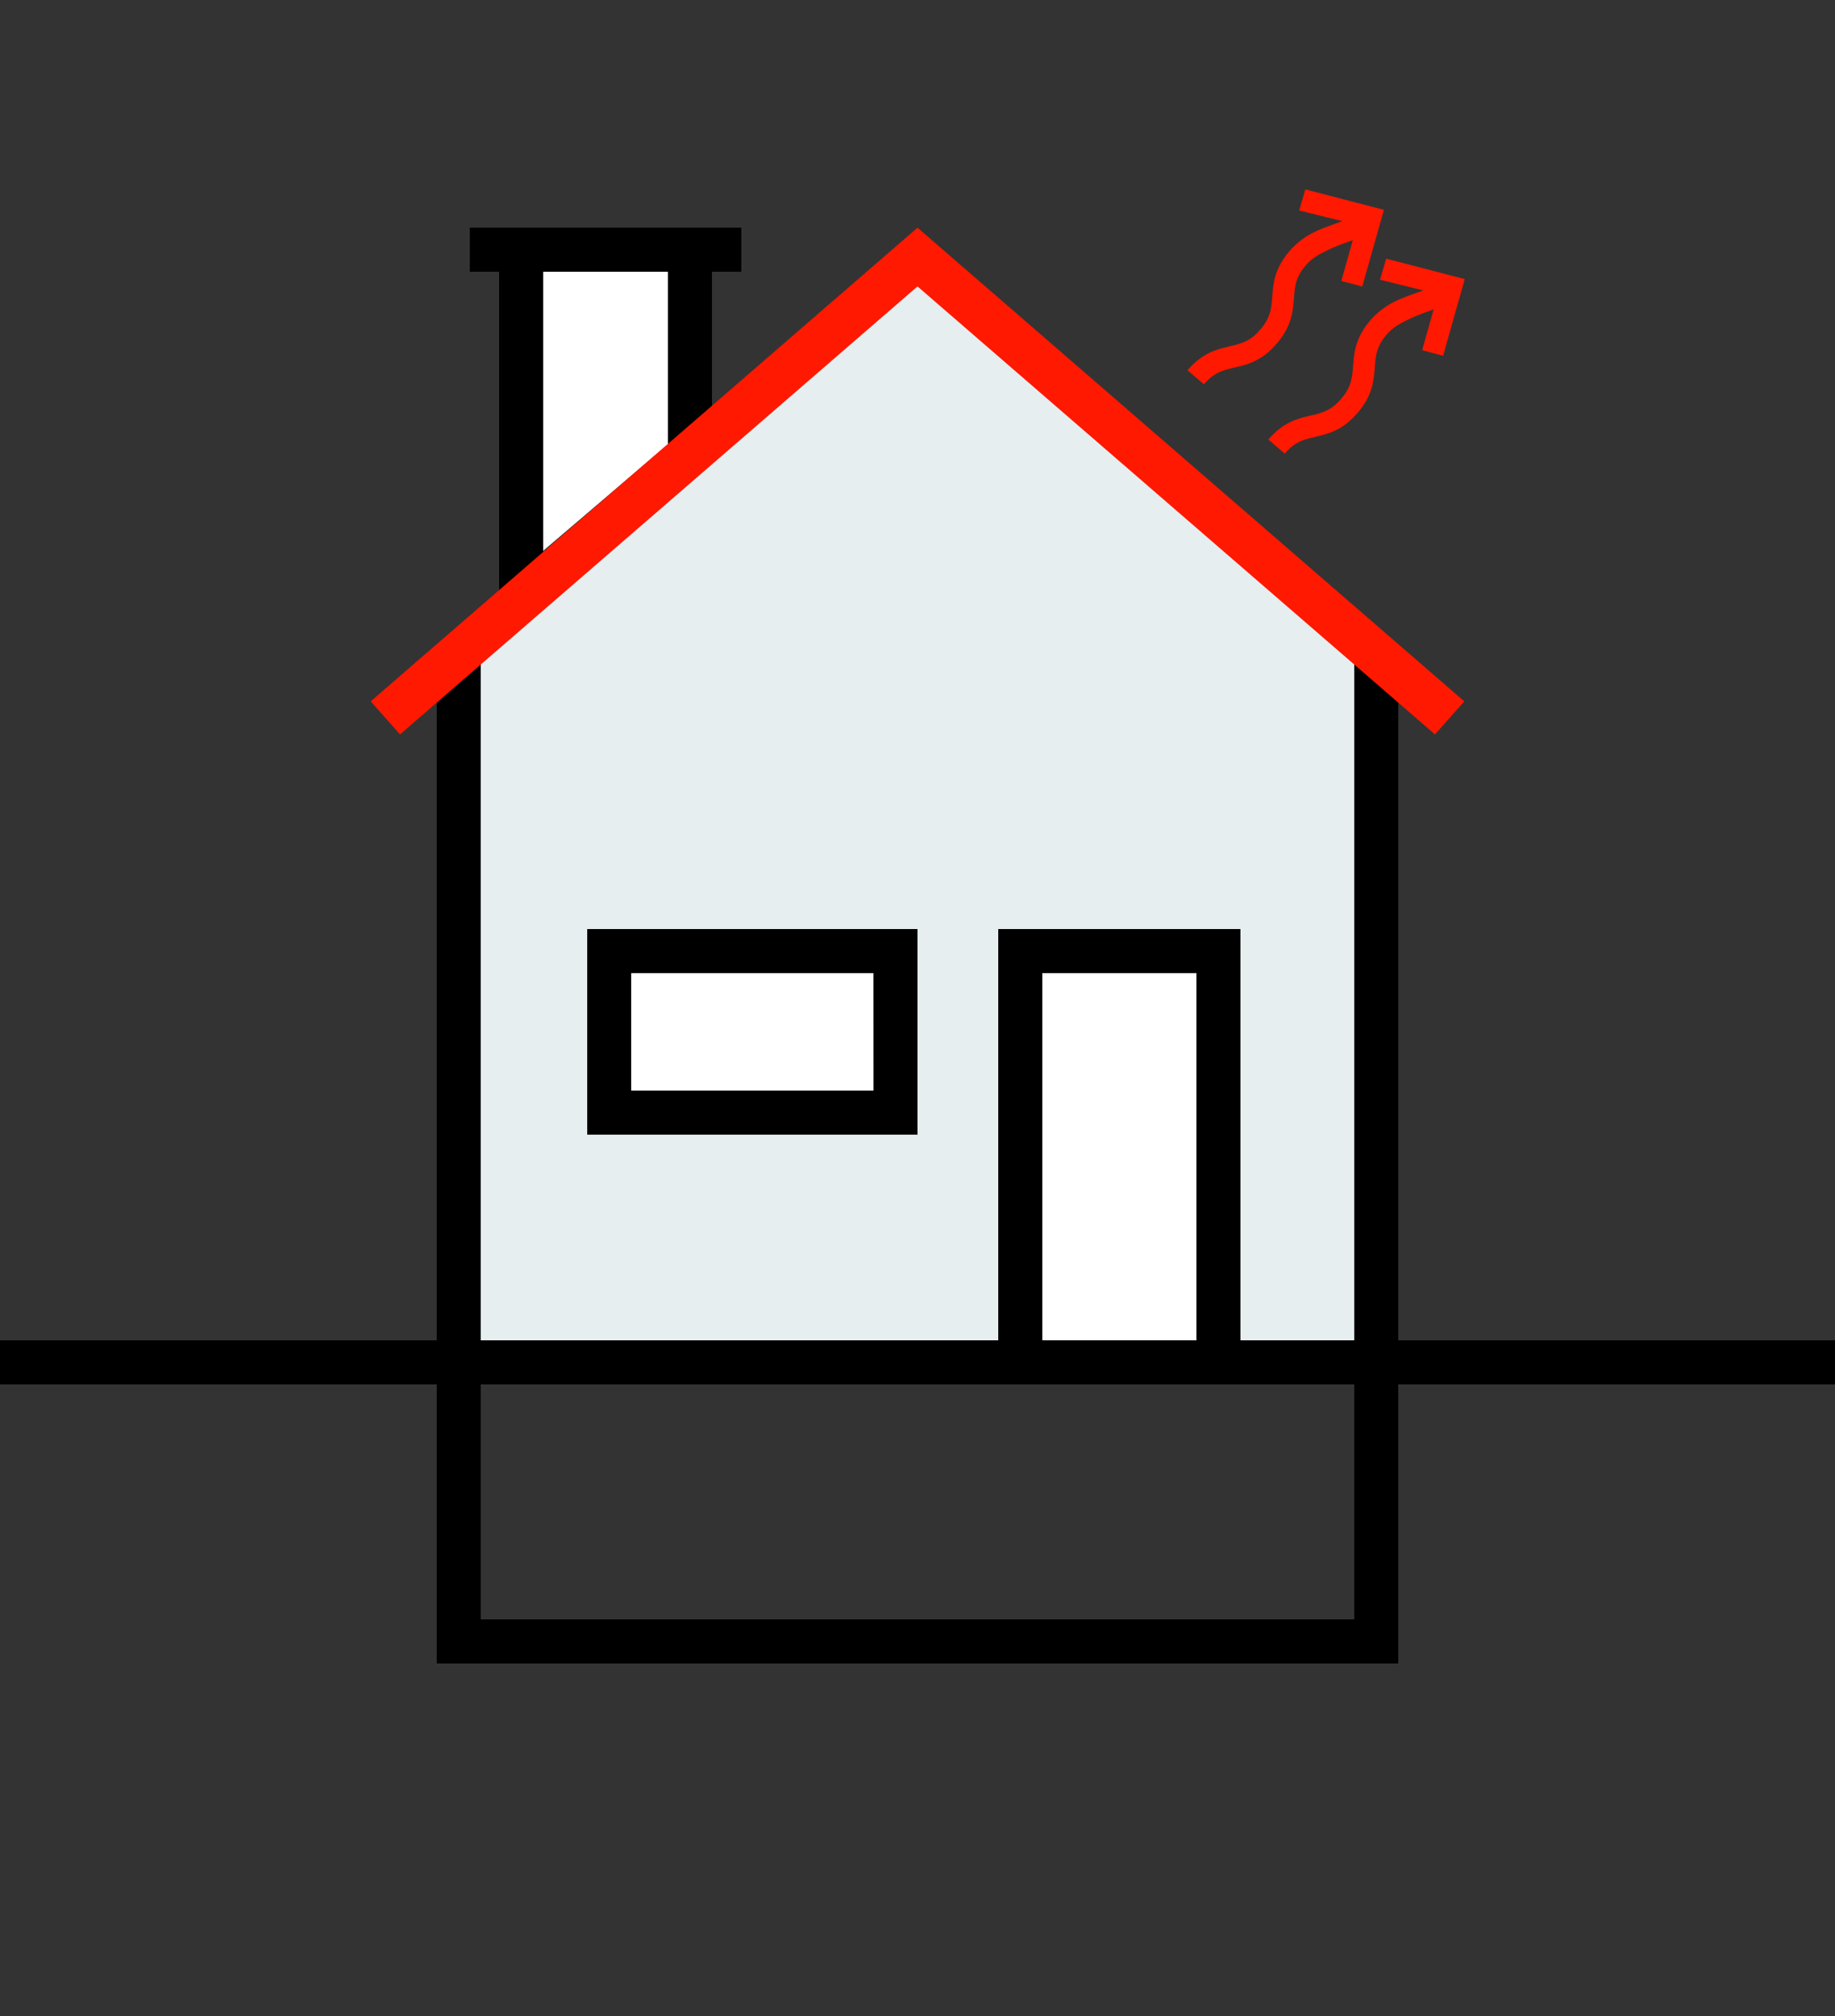 <svg width="500" height="549" viewBox="0 0 500 549" fill="none" xmlns="http://www.w3.org/2000/svg">
<rect x="0" y="0" width="500" height="549" fill="#333333" stroke="none"/>
<path d="M130 181L250 76L370 181V365H130V181Z" fill="#E6EEEF"/>
<path fill-rule="evenodd" clip-rule="evenodd" d="M369 365V179H381V365H369Z" fill="black"/>
<path fill-rule="evenodd" clip-rule="evenodd" d="M119 365V179H131V365H119Z" fill="black"/>
<path d="M182 70H148V150L182 121V70Z" fill="white"/>
<path fill-rule="evenodd" clip-rule="evenodd" d="M202 62L128 62V74L136 74V162H148V74H182V122H194V74L202 74V62Z" fill="black"/>
<path d="M284 365V265H326V365H284Z" fill="white"/>
<path d="M172 297V265H238V297H172Z" fill="white"/>
<path fill-rule="evenodd" clip-rule="evenodd" d="M250 62L399 191L391 200L250 78L109 200L101 191L250 62Z" fill="#FF1900"/>
<path fill-rule="evenodd" clip-rule="evenodd" d="M131 441V377H119V453H381V377H369V441H131Z" fill="black"/>
<path fill-rule="evenodd" clip-rule="evenodd" d="M272 253H338V365H272V253ZM284 265V365H326V265H284Z" fill="black"/>
<path fill-rule="evenodd" clip-rule="evenodd" d="M160 253H250V309H160V253ZM171.983 265V297H238.017L238 265H171.983Z" fill="black"/>
<path fill-rule="evenodd" clip-rule="evenodd" d="M0 365H131V377H0V365Z" fill="black"/>
<path fill-rule="evenodd" clip-rule="evenodd" d="M131 365H369V377H131V365Z" fill="black"/>
<path fill-rule="evenodd" clip-rule="evenodd" d="M369 365H500V377H369V365Z" fill="black"/>
<path fill-rule="evenodd" clip-rule="evenodd" d="M377.092 57.138L371.196 78.029L365.48 76.498L368.605 65.424C368.605 65.424 364.352 66.826 362.059 67.971C359.765 69.116 357.681 70.061 355.811 72.243C354.34 73.961 353.625 75.427 353.227 76.75C352.812 78.134 352.704 79.468 352.58 81.154L352.573 81.254C352.456 82.854 352.315 84.787 351.694 86.853C351.042 89.021 349.902 91.234 347.902 93.569C345.902 95.903 343.892 97.371 341.849 98.348C339.903 99.279 338.015 99.716 336.452 100.077L336.355 100.1C334.707 100.481 333.405 100.793 332.102 101.416C330.856 102.013 329.517 102.945 328.046 104.663L323.566 100.826C325.566 98.491 327.577 97.024 329.619 96.047C331.565 95.116 333.453 94.679 335.016 94.318L335.113 94.295C336.761 93.914 338.063 93.602 339.366 92.978C340.612 92.382 341.951 91.45 343.422 89.732C344.893 88.014 345.609 86.548 346.006 85.225C346.422 83.841 346.53 82.507 346.653 80.82L346.661 80.721C346.778 79.121 346.919 77.188 347.54 75.122C348.191 72.954 349.332 70.741 351.332 68.406C354.235 65.017 357.541 63.444 359.04 62.752C360.539 62.06 365.769 60.222 365.769 60.222L354.003 57.321L355.671 51.574L377.092 57.138Z" fill="#FF1900"/>
<path fill-rule="evenodd" clip-rule="evenodd" d="M399.118 76.001L393.222 96.892L387.506 95.362L390.631 84.288C390.631 84.288 386.378 85.69 384.084 86.835C381.791 87.98 379.706 88.924 377.837 91.107C376.366 92.825 375.651 94.291 375.253 95.614C374.837 96.998 374.729 98.332 374.606 100.018L374.599 100.118C374.482 101.718 374.34 103.651 373.72 105.717C373.068 107.885 371.928 110.098 369.928 112.433C367.928 114.767 365.917 116.235 363.875 117.212C361.929 118.143 360.041 118.58 358.478 118.941L358.381 118.964C356.733 119.345 355.431 119.657 354.128 120.28C352.882 120.877 351.543 121.809 350.072 123.527L345.592 119.69C347.592 117.355 349.603 115.888 351.645 114.911C353.591 113.98 355.479 113.543 357.042 113.181L357.139 113.159C358.787 112.778 360.089 112.466 361.392 111.842C362.638 111.246 363.977 110.313 365.448 108.596C366.919 106.878 367.635 105.412 368.032 104.089C368.448 102.705 368.556 101.371 368.679 99.684L368.687 99.584C368.804 97.985 368.945 96.052 369.565 93.986C370.217 91.818 371.358 89.605 373.357 87.27C376.26 83.88 379.567 82.308 381.066 81.616C382.565 80.924 387.795 79.086 387.795 79.086L376.029 76.185L377.697 70.438L399.118 76.001Z" fill="#FF1900"/>
</svg>
